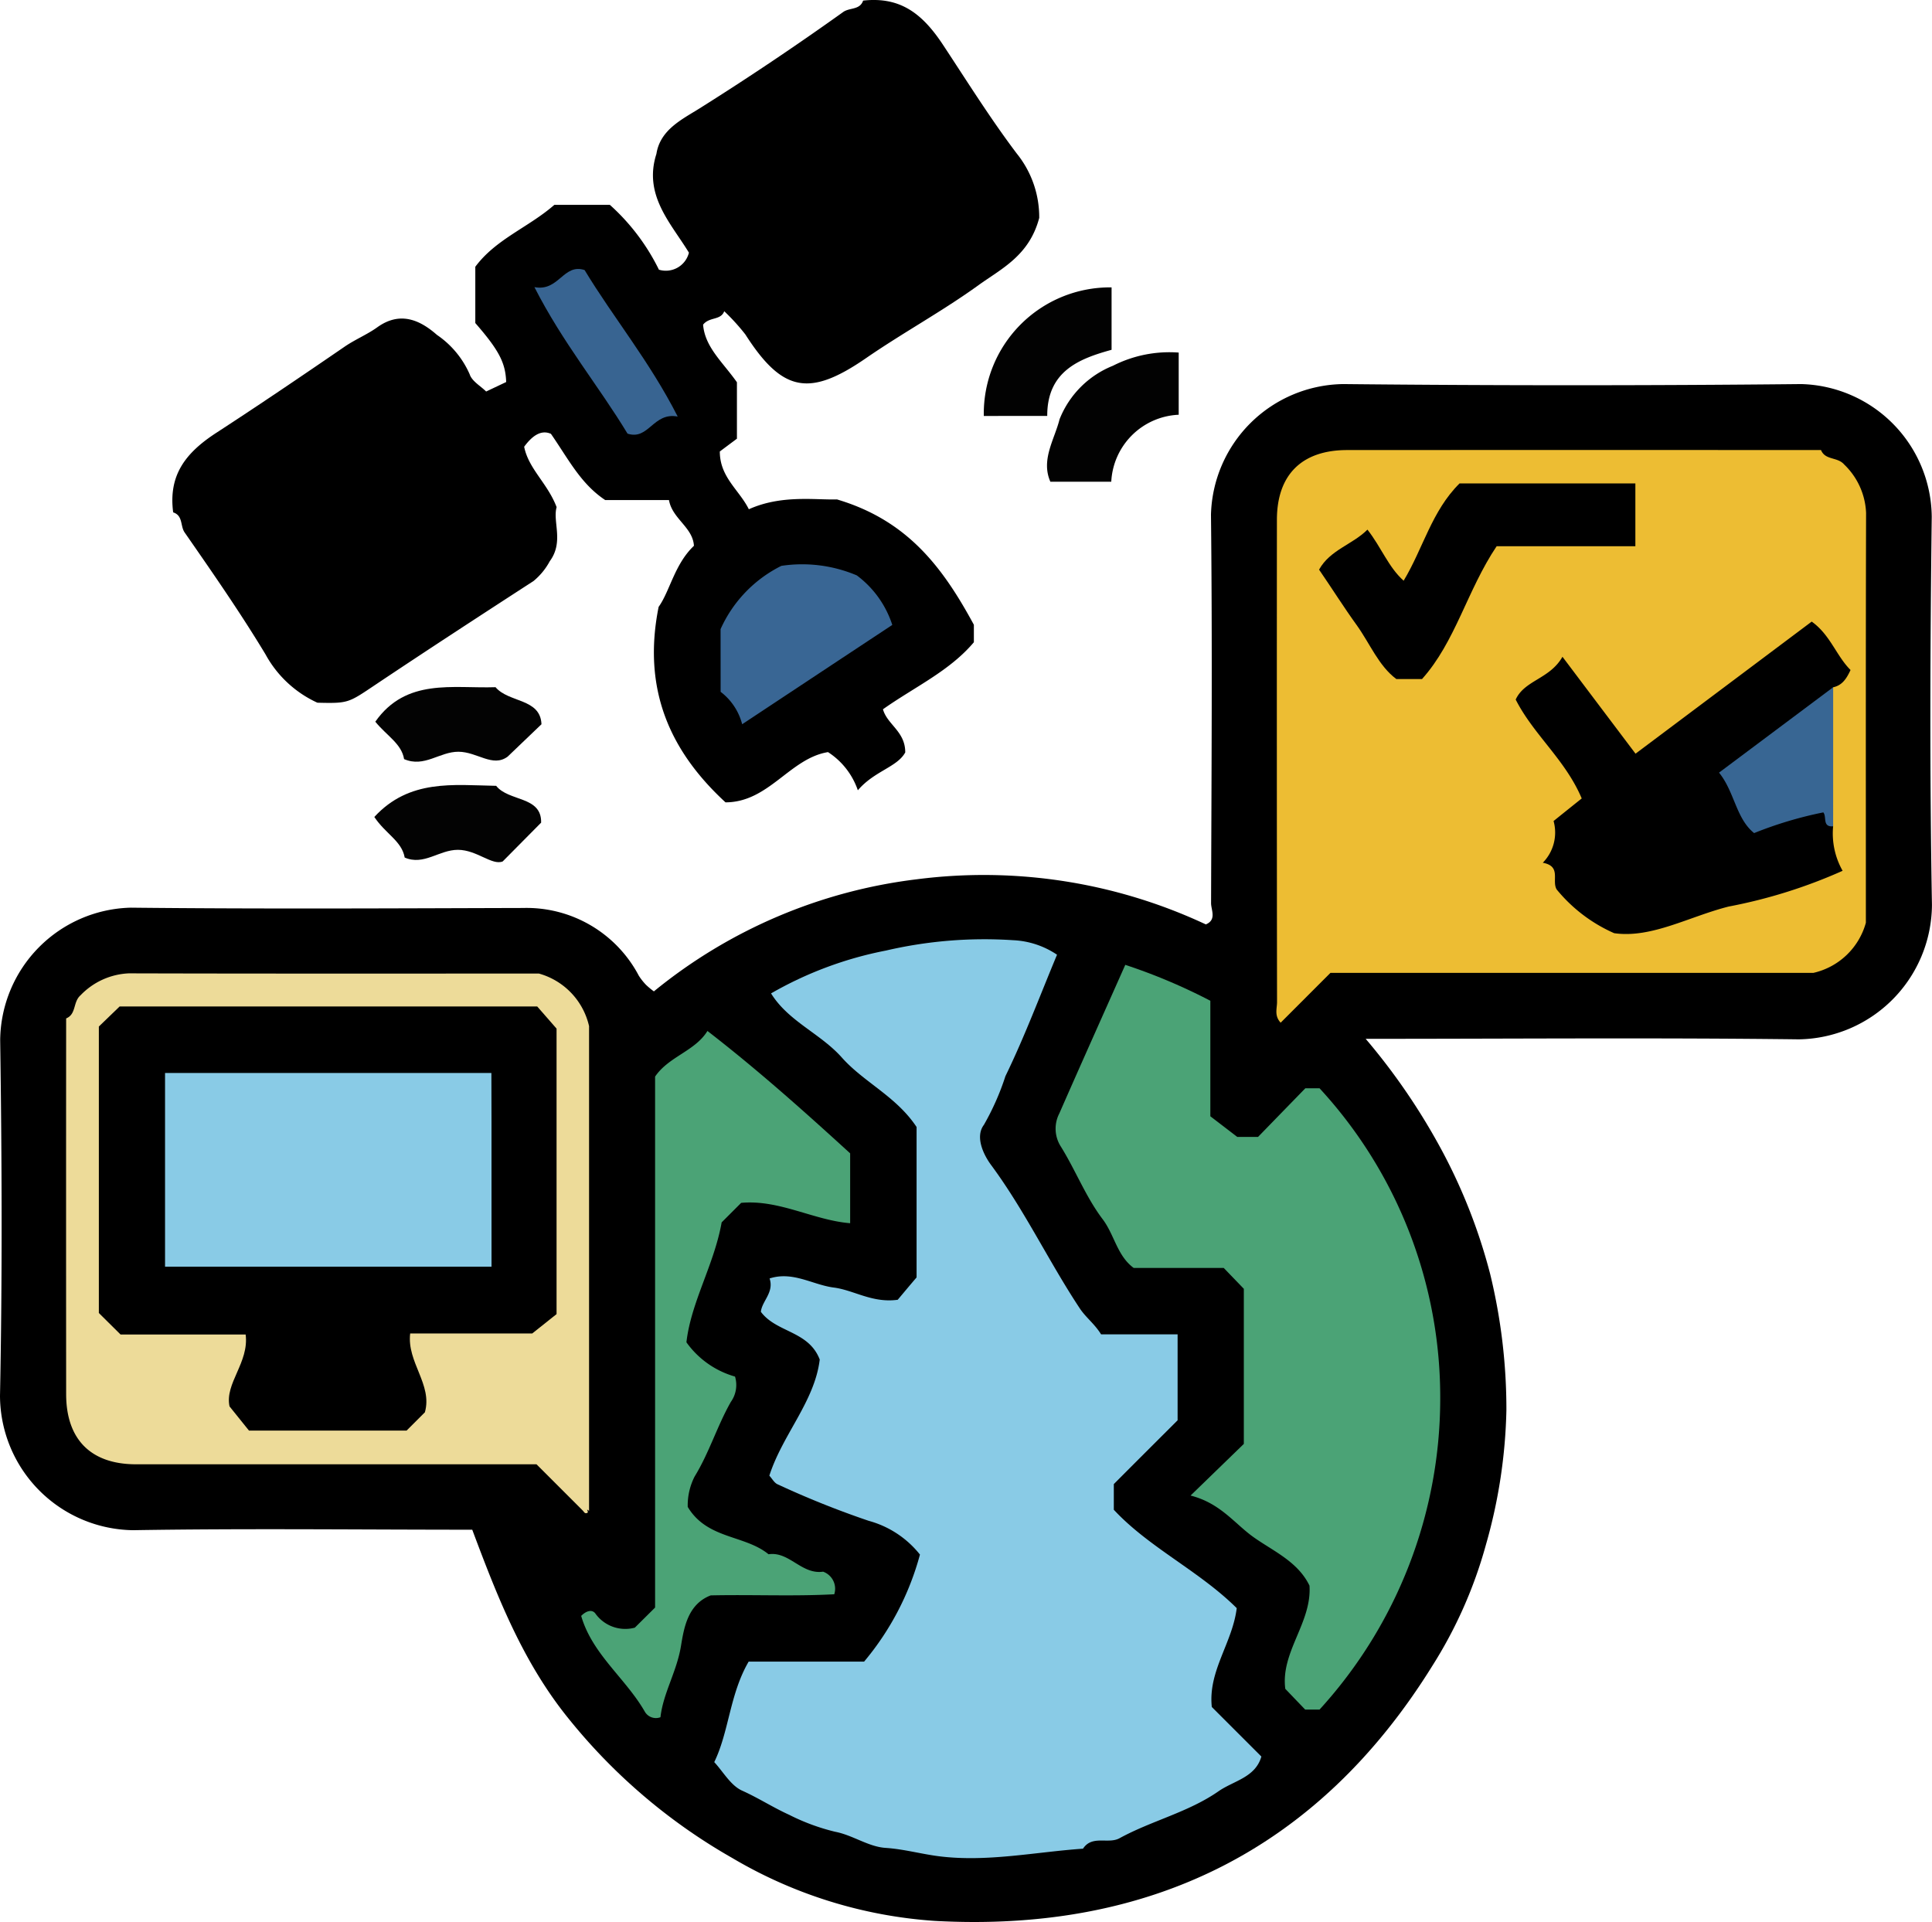 <svg xmlns="http://www.w3.org/2000/svg" xmlns:xlink="http://www.w3.org/1999/xlink" width="119.788" height="119.166" viewBox="0 0 119.788 119.166"><defs><clipPath id="a"><rect width="119.788" height="119.166" fill="none"/></clipPath></defs><g transform="translate(5696 8065)"><g transform="translate(-5696 -8065)"><g transform="translate(0 0)" clip-path="url(#a)"><path d="M29.28,83.667c-7.022,0-14.03-.085-21.033.03A8.364,8.364,0,0,1,0,75.363c.147-7.346.117-14.7.011-22.049A8.3,8.3,0,0,1,8.107,45.1c8.111.087,16.223.041,24.334.019a7.863,7.863,0,0,1,7.167,4.2,3.627,3.627,0,0,0,.452.571,4.96,4.96,0,0,0,.482.4A31.785,31.785,0,0,1,56.86,43.338a32.47,32.47,0,0,1,17.905,2.8c.686-.292.322-.893.324-1.325.026-8.025.083-16.051-.006-24.076a8.314,8.314,0,0,1,8.209-8.1q14.193.144,28.391,0a8.31,8.31,0,0,1,8.089,8.221c-.1,8.023-.13,16.051.013,24.074a8.388,8.388,0,0,1-8.251,8.332c-8.863-.109-17.728-.032-26.859-.032A39.684,39.684,0,0,1,89.4,60.156,34.489,34.489,0,0,1,92.39,67.8,35.456,35.456,0,0,1,93.4,76.254a32.666,32.666,0,0,1-1.274,8.36,27.728,27.728,0,0,1-3.316,7.49C81.7,103.56,71.221,108.643,57.972,107.922a28.4,28.4,0,0,1-12.56-3.895A35.609,35.609,0,0,1,35.3,95.437c-2.873-3.523-4.454-7.591-6.02-11.77" transform="translate(0 11.176)"/><path d="M40.676,23.7v3.5c-.311.232-.712.531-1.061.793,0,1.6,1.2,2.378,1.8,3.582,2.014-.906,4.091-.571,5.464-.61,4.354,1.293,6.536,4.168,8.488,7.772v1.083c-1.509,1.79-3.67,2.766-5.636,4.156.256.946,1.389,1.37,1.381,2.676-.5.916-1.92,1.149-2.939,2.348a4.571,4.571,0,0,0-1.85-2.368c-2.37.388-3.667,3.109-6.355,3.115-3.457-3.186-5.168-7.024-4.147-12.119.7-.976.985-2.642,2.189-3.787-.068-1.153-1.343-1.671-1.547-2.836H32.509c-1.53-1.017-2.284-2.551-3.365-4.106-.627-.279-1.181.149-1.66.8.275,1.379,1.443,2.252,2.012,3.744-.254.91.462,2.152-.424,3.354a4.1,4.1,0,0,1-1.01,1.23c-3.269,2.118-6.532,4.243-9.769,6.408-1.709,1.144-1.683,1.183-3.629,1.134a6.951,6.951,0,0,1-3.218-3C9.887,37.985,8.159,35.5,6.434,33.015c-.281-.4-.09-1.046-.712-1.247-.3-2.295.746-3.68,2.683-4.938,2.668-1.735,5.311-3.527,7.94-5.33.663-.456,1.4-.752,2.039-1.212,1.4-1,2.627-.462,3.693.477a5.739,5.739,0,0,1,2.029,2.442c.138.43.682.729,1.021,1.068l1.242-.588c-.041-1.195-.448-1.973-1.914-3.657V16.541c1.281-1.724,3.3-2.44,4.9-3.838h3.444a13.213,13.213,0,0,1,3.041,4.019,1.475,1.475,0,0,0,1.86-1.055c-1.1-1.813-2.841-3.554-2.016-6.125.234-1.5,1.59-2.139,2.67-2.817Q42.9,3.867,47.267.744C47.665.462,48.3.631,48.5.038c2.3-.256,3.667.8,4.944,2.728,1.492,2.259,2.936,4.573,4.575,6.745a6.281,6.281,0,0,1,1.4,4c-.618,2.344-2.346,3.147-3.761,4.168-2.246,1.622-4.7,2.956-6.983,4.531-3.486,2.4-5.17,2.131-7.476-1.473a13.122,13.122,0,0,0-1.31-1.44c-.217.582-.914.332-1.311.833.115,1.4,1.212,2.314,2.093,3.565" transform="translate(5.015 -0.001)"/><path d="M42.618,11.619v3.855a4.377,4.377,0,0,0-4.181,4.151H34.661c-.6-1.358.258-2.623.569-3.868a5.924,5.924,0,0,1,3.312-3.322,7.723,7.723,0,0,1,4.075-.816" transform="translate(30.464 10.241)" fill="#020202"/><path d="M32.378,17.43A7.826,7.826,0,0,1,40.3,9.458v3.87c-1.967.543-4,1.3-3.989,4.1Z" transform="translate(28.62 8.36)" fill="#020202"/><path d="M19.8,22.618c.82.976,2.783.682,2.851,2.3-.793.761-1.445,1.385-2.1,2.01-.931.684-1.879-.3-3.05-.305s-2.114,1-3.369.456c-.155-.955-1.085-1.456-1.784-2.319,1.914-2.721,4.8-2.05,7.448-2.139" transform="translate(10.922 19.986)" fill="#030303"/><path d="M12.318,27.814c2.176-2.363,4.906-1.978,7.554-1.931.784.989,2.822.62,2.789,2.282-.774.78-1.407,1.421-2.383,2.406-.658.268-1.605-.718-2.777-.72s-2.108.995-3.3.479c-.177-1.023-1.185-1.466-1.882-2.515" transform="translate(10.891 22.839)" fill="#030303"/><path d="M47.491,55.4h4.742v5.33c-1.291,1.291-2.606,2.6-3.955,3.955v1.592c2.189,2.35,5.291,3.787,7.621,6.1-.266,2.165-1.786,3.891-1.545,6.129l3.073,3.071c-.369,1.3-1.718,1.5-2.655,2.152-1.879,1.308-4.147,1.822-6.139,2.913-.7.384-1.7-.217-2.265.648-2.968.207-5.924.842-8.908.473-1.11-.138-2.191-.447-3.337-.522-1.068-.072-2.022-.788-3.124-1A13.06,13.06,0,0,1,28.15,85.19c-.995-.45-1.916-1.049-2.922-1.5-.707-.32-1.172-1.174-1.724-1.767.923-1.9.953-4.2,2.133-6.231h7.158a17.33,17.33,0,0,0,3.463-6.636,6.1,6.1,0,0,0-3.177-2.093A56.173,56.173,0,0,1,27.434,64.7c-.207-.089-.341-.35-.514-.537.818-2.549,2.811-4.6,3.124-7.2-.691-1.794-2.687-1.66-3.65-2.96.072-.676.831-1.2.541-2.067,1.451-.467,2.677.4,3.987.565,1.255.164,2.378.972,3.957.757.283-.335.7-.837,1.17-1.387V42.547c-1.257-1.9-3.26-2.764-4.635-4.309C30.08,36.74,28.1,36,27.026,34.262a23.1,23.1,0,0,1,7.128-2.657,26.926,26.926,0,0,1,7.878-.641,5.287,5.287,0,0,1,2.725.9c-1.049,2.512-2.007,5.078-3.2,7.531a15.924,15.924,0,0,1-1.334,3.017c-.554.731-.038,1.835.447,2.491,2.082,2.813,3.574,5.984,5.5,8.891.379.571.908.944,1.323,1.613" transform="translate(20.781 27.329)" fill="#89cbe6"/><path d="M75.77,14.811c.262.643,1.019.415,1.432.891a4.41,4.41,0,0,1,1.362,3c-.024,8.607-.013,17.216-.013,25.416a4.381,4.381,0,0,1-3.25,3.107H45.354c-1,1-2.039,2.041-3.088,3.09-.405-.437-.224-.88-.224-1.276q-.02-14.948-.008-29.9c0-2.794,1.541-4.326,4.352-4.328q14.694-.008,29.384,0" transform="translate(37.137 13.093)" fill="#edbd33"/><path d="M43.106,64.652l3.3-3.2V51.836l-1.247-1.294H39.577c-1.029-.756-1.193-2.056-1.926-3.024-1.033-1.362-1.671-3.017-2.578-4.482a2.055,2.055,0,0,1-.109-2.069c1.347-3.071,2.721-6.131,4.092-9.217a35.52,35.52,0,0,1,5.274,2.227v7.162L46,42.419h1.287c.967-.995,1.963-2.02,2.934-3.017H51.1A28.251,28.251,0,0,1,58.583,58.67,28.615,28.615,0,0,1,51.1,77.924h-.891l-1.232-1.285c-.3-2.285,1.652-4.1,1.5-6.4-.725-1.5-2.263-2.144-3.486-3.018-1.17-.838-2.042-2.1-3.891-2.568" transform="translate(30.714 28.071)" fill="#4ba376"/><path d="M34.6,35.322V65.357c-.307-.23.122.16-.215.143-.062,0-.121-.107-.179-.166L31.34,62.469q-12.416,0-24.83,0c-2.8,0-4.33-1.541-4.332-4.351q-.008-11.65,0-23.294c.643-.262.415-1.021.891-1.432a4.41,4.41,0,0,1,3-1.362c8.609.024,17.218.013,25.423.013a4.4,4.4,0,0,1,3.113,3.28" transform="translate(1.923 28.318)" fill="#eddb99"/><path d="M25.735,63.442c1.212,2.007,3.523,1.715,5.006,2.928,1.285-.192,2.044,1.272,3.382,1.08a1.123,1.123,0,0,1,.693,1.4c-2.5.138-5.072.013-7.661.07-1.419.546-1.656,2-1.845,3.147-.26,1.586-1.106,2.922-1.27,4.407a.794.794,0,0,1-.985-.371c-1.189-2.054-3.248-3.542-3.93-5.911.318-.326.7-.428.9-.119a2.278,2.278,0,0,0,2.425.848l1.257-1.247V36.755c.848-1.249,2.472-1.573,3.246-2.83,3.037,2.348,5.841,4.842,8.848,7.588v4.332c-2.265-.183-4.39-1.477-6.757-1.262l-1.21,1.21c-.467,2.634-1.9,4.937-2.184,7.435a5.563,5.563,0,0,0,3.013,2.125,1.805,1.805,0,0,1-.26,1.573c-.846,1.487-1.351,3.173-2.244,4.622a3.934,3.934,0,0,0-.428,1.9" transform="translate(16.91 29.995)" fill="#4ba376"/><path d="M23.712,22.592a8.068,8.068,0,0,1,3.77-3.923,8.68,8.68,0,0,1,4.677.592,6.213,6.213,0,0,1,2.2,3.071c-3.03,2-6.058,4.006-9.308,6.157a3.678,3.678,0,0,0-1.336-2.01Z" transform="translate(20.965 16.414)" fill="#396694"/><path d="M26.47,18c-1.524-.292-1.79,1.49-3.111,1.059-1.786-2.954-4.017-5.637-5.773-9.084,1.524.292,1.79-1.49,3.111-1.059,1.786,2.954,4.017,5.637,5.773,9.084" transform="translate(15.549 7.827)" fill="#386491"/><path d="M69.557,33.147a4.7,4.7,0,0,0,.588,2.758,31.873,31.873,0,0,1-7.064,2.216c-2.449.618-4.786,1.984-7.1,1.652a9.607,9.607,0,0,1-3.565-2.711c-.328-.548.318-1.438-.861-1.656a2.671,2.671,0,0,0,.669-2.587c.552-.445,1.14-.916,1.745-1.4-1.012-2.4-2.988-3.949-4.094-6.131.552-1.208,2.114-1.268,2.9-2.653,1.605,2.131,3.032,4.023,4.53,6.009,3.621-2.713,7.286-5.462,10.923-8.189,1.146.812,1.528,2.125,2.408,3-.266.584-.548.959-1.078,1.072-1.242,2.523-4.1,3.326-5.758,5.33a2.609,2.609,0,0,0,.918,2.389c1.6.914,3.7-1.865,4.84.9" transform="translate(44.101 18.085)"/><path d="M52.111,15.908H63.018V19.8h-8.6c-1.831,2.726-2.551,5.922-4.629,8.238H48.2c-1.1-.82-1.63-2.186-2.457-3.341-.8-1.106-1.519-2.255-2.336-3.444.678-1.227,2.074-1.554,3-2.481.87,1.114,1.3,2.329,2.244,3.167,1.206-2,1.741-4.322,3.465-6.031" transform="translate(38.378 14.065)"/><path d="M63.644,31.237c-.69.057-.381-.594-.61-.863a24.3,24.3,0,0,0-4.29,1.283c-1.125-.9-1.213-2.564-2.176-3.749,2.342-1.75,4.709-3.522,7.077-5.293Z" transform="translate(50.015 19.995)" fill="#386693"/><path d="M3.253,34.364l1.289-1.245h25.89c.332.379.716.822,1.2,1.374v17.7c-.349.279-.806.643-1.507,1.2H22.556c-.217,1.786,1.4,3.165.912,4.888l-1.134,1.134H12.561l-1.206-1.5c-.307-1.424,1.221-2.715,1-4.456H4.6L3.253,52.125Z" transform="translate(2.876 29.282)"/><path d="M5.431,47.318V35.308H25.665c.017,3.919,0,7.925.009,12.01Z" transform="translate(4.802 31.218)" fill="#89cbe6"/></g></g></g></svg>